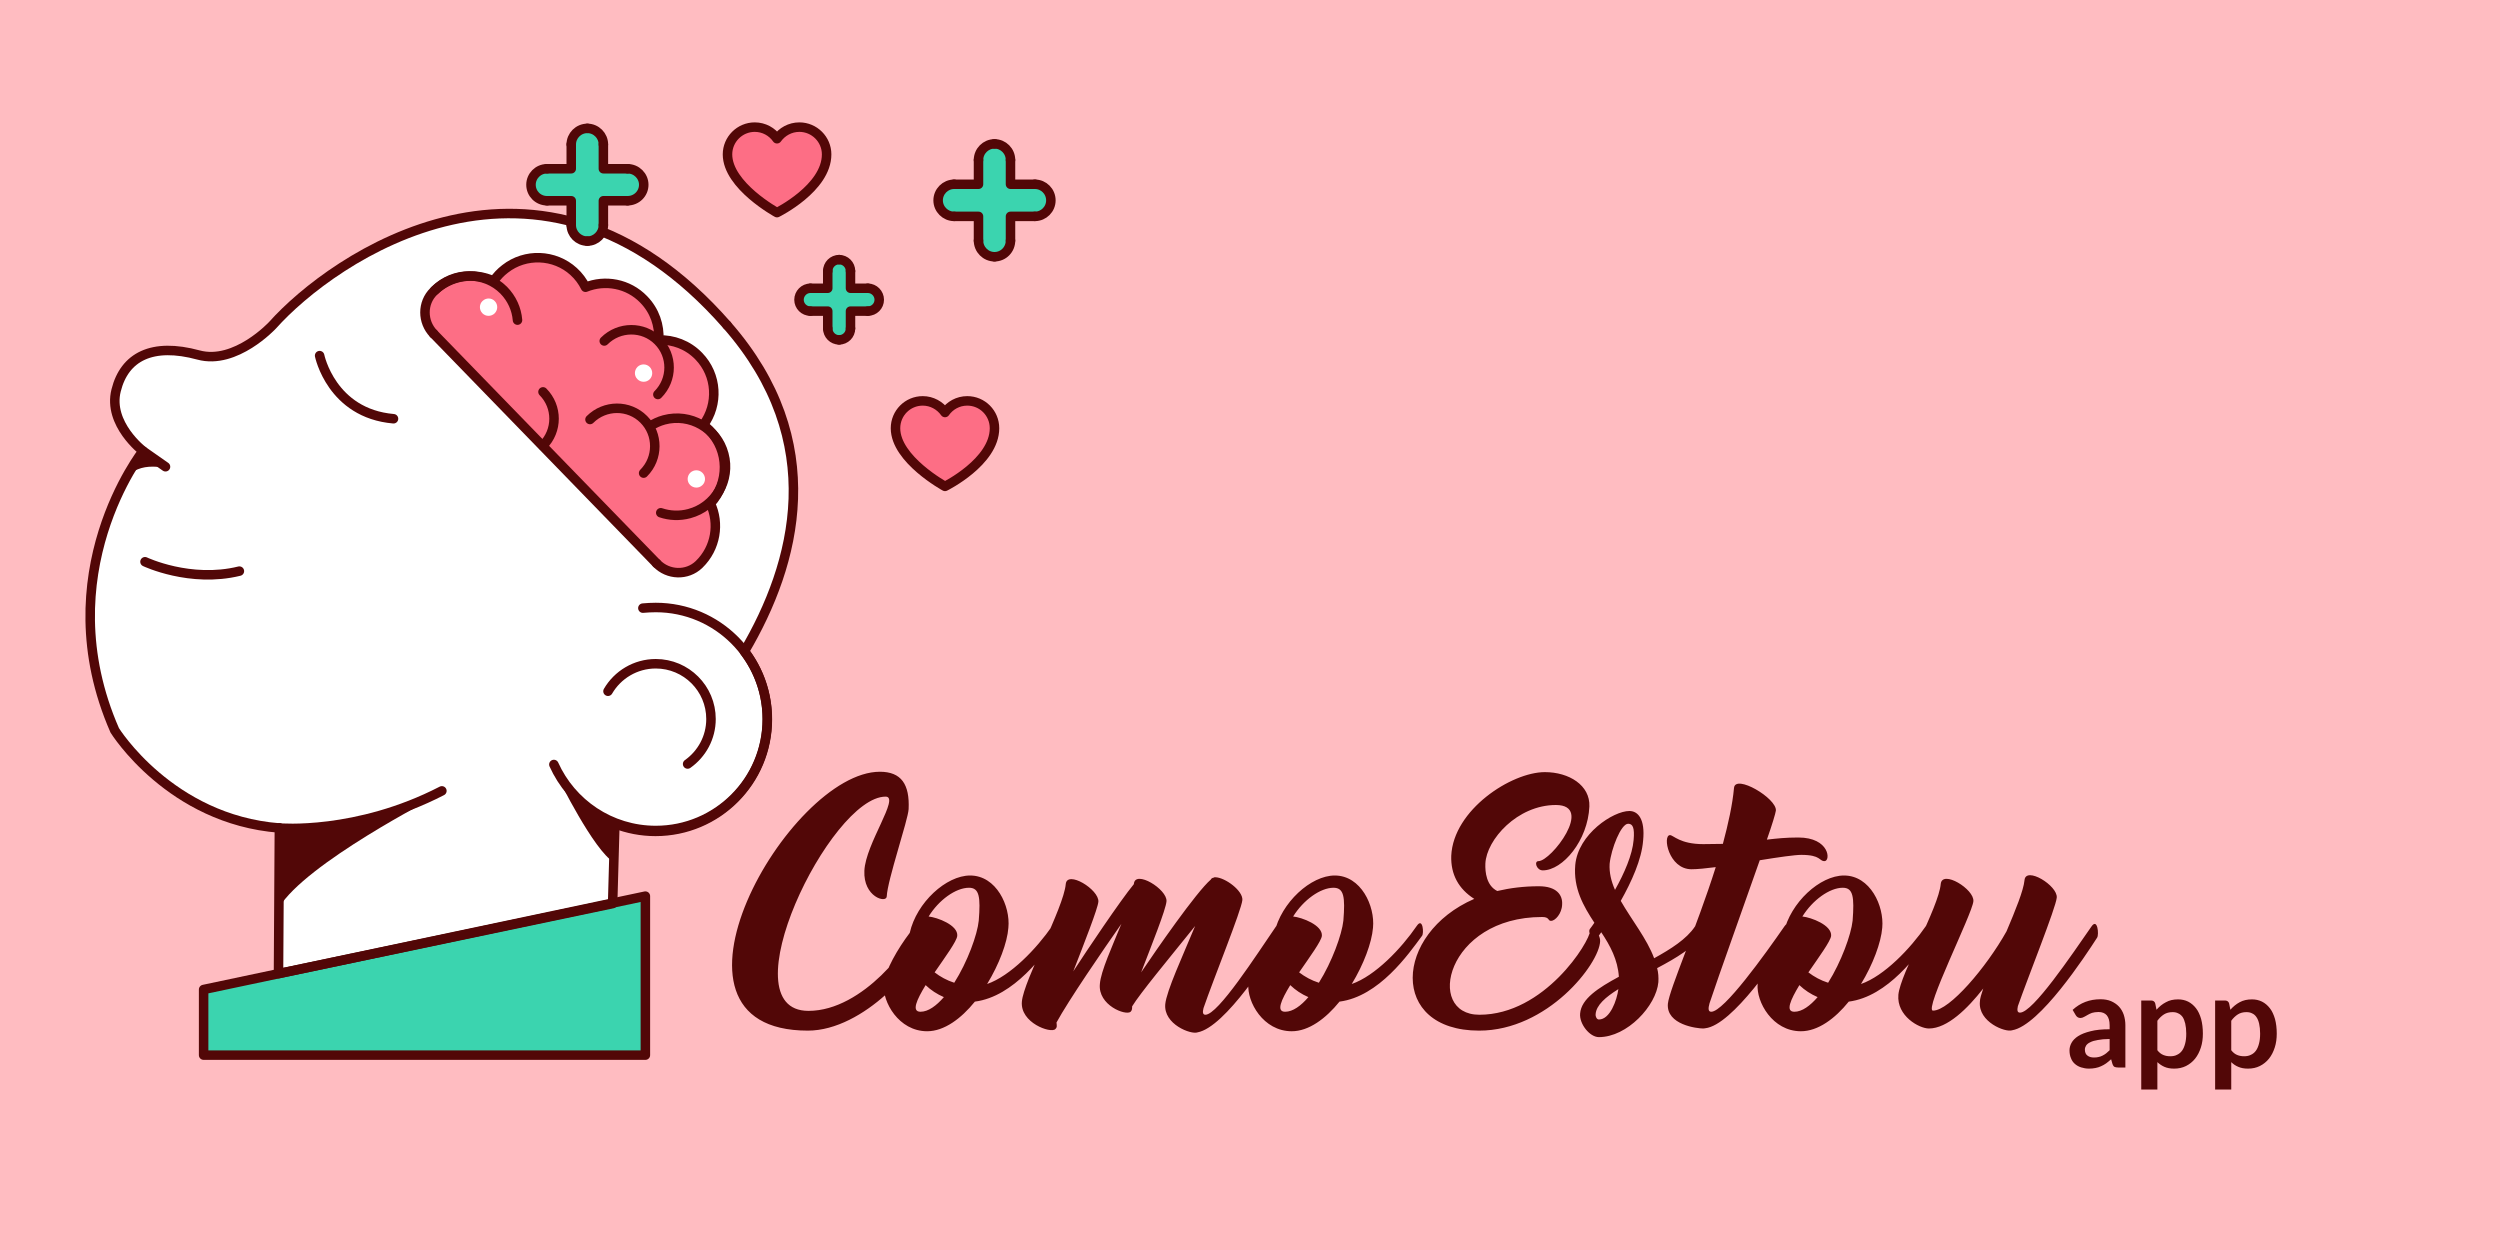 <?xml version="1.0" encoding="UTF-8"?>
<!DOCTYPE svg PUBLIC "-//W3C//DTD SVG 1.1//EN" "http://www.w3.org/Graphics/SVG/1.1/DTD/svg11.dtd">
<!-- Creator: CorelDRAW 2021 (64-Bit) -->
<svg xmlns="http://www.w3.org/2000/svg" xml:space="preserve" width="200px" height="100px" version="1.1" style="shape-rendering:geometricPrecision; text-rendering:geometricPrecision; image-rendering:optimizeQuality; fill-rule:evenodd; clip-rule:evenodd"
viewBox="0 0 200 100"
 xmlns:xlink="http://www.w3.org/1999/xlink"
 xmlns:xodm="http://www.corel.com/coreldraw/odm/2003">
 <defs>
  <style type="text/css">
   <![CDATA[
    .str0 {stroke:#520707;stroke-width:0.76;stroke-linecap:round;stroke-linejoin:round;stroke-miterlimit:10}
    .fil3 {fill:none;fill-rule:nonzero}
    .fil1 {fill:#3BD4AF;fill-rule:nonzero}
    .fil4 {fill:#520707;fill-rule:nonzero}
    .fil5 {fill:#FD6E85;fill-rule:nonzero}
    .fil0 {fill:#FFBCC1;fill-rule:nonzero}
    .fil2 {fill:white;fill-rule:nonzero}
   ]]>
  </style>
 </defs>
 <g id="Layer_x0020_1">
  <polygon class="fil0" points="200,100 0,100 0,0 200,0 "/>
  <g id="_2685840218736">
   <polygon class="fil1" points="16.29,79.16 16.29,84.41 51.63,84.41 51.63,71.69 "/>
   <path class="fil2" d="M58.16 26.01c-15.01,-17.13 -31.64,-5.28 -36.35,0 0,0 -2.96,3.2 -5.93,2.39 -3.71,-1.01 -5.92,0.14 -6.59,2.83 -0.68,2.69 2.15,4.85 2.15,4.85 0,0 -7.75,9.83 -2.26,22.35 0,0 4.42,7.13 13.17,7.81l-0.07 11.65 26.73 -5.6 0.18 -6.39c1.01,0.39 2.1,0.61 3.25,0.61 4.94,0 8.95,-4.01 8.95,-8.96 0,-2.05 -0.69,-3.93 -1.84,-5.44 4.14,-7.02 6.76,-16.8 -1.39,-26.1z"/>
   <polygon class="fil3 str0" points="16.29,79.16 16.29,84.41 51.63,84.41 51.63,71.69 "/>
   <path class="fil3 str0" d="M58.16 26.01c-15.01,-17.13 -31.64,-5.28 -36.35,0 0,0 -2.96,3.2 -5.93,2.39 -3.71,-1.01 -5.92,0.14 -6.59,2.83 -0.68,2.69 2.15,4.85 2.15,4.85 0,0 -7.75,9.83 -2.26,22.35 0,0 4.42,7.13 13.17,7.81"/>
   <polyline class="fil3 str0" points="22.35,66.24 22.28,77.89 49.01,72.29 49.19,65.9 "/>
   <path class="fil3 str0" d="M49.19 65.9c1.01,0.39 2.1,0.61 3.25,0.61 4.94,0 8.95,-4.01 8.95,-8.96 0,-2.05 -0.69,-3.93 -1.84,-5.44 4.14,-7.02 6.76,-16.8 -1.39,-26.1"/>
   <path class="fil3 str0" d="M11.6 44.94c0,0 3.61,1.72 7.55,0.75"/>
   <path class="fil3 str0" d="M22.35 66.24c0,0 6.16,0.56 13,-2.97"/>
   <line class="fil3 str0" x1="11.44" y1="36.08" x2="13.24" y2= "37.34" />
   <path class="fil3 str0" d="M51.43 48.65c0.34,-0.03 0.68,-0.05 1.03,-0.05 4.93,0 8.92,3.99 8.92,8.92 0,4.93 -3.99,8.92 -8.92,8.92 -3.63,0 -6.75,-2.17 -8.15,-5.28"/>
   <path class="fil3 str0" d="M48.64 55.3c0.76,-1.31 2.19,-2.2 3.82,-2.2 2.44,0 4.42,1.98 4.42,4.42 0,1.49 -0.74,2.8 -1.87,3.6"/>
   <path class="fil3 str0" d="M25.57 28.45c0,0 0.94,4.62 5.91,5.05"/>
   <path class="fil4" d="M44.65 62.24c0,0 2.85,5.8 4.45,6.73l0.09 -3.07c0,0 -4.21,-2.59 -4.54,-3.66z"/>
   <path class="fil4" d="M34.78 63.78c0,0 -10.35,5.3 -12.46,8.82l0.03 -6.36c0,0 8.17,-0.14 12.43,-2.46z"/>
   <path class="fil4" d="M10.18 38.02c0,0 0.63,-0.51 1.42,-0.64 0.8,-0.14 1.79,0.07 1.79,0.07l-1.95 -1.37 -1.26 1.94z"/>
   <path class="fil5" d="M52.53 45.07c0.92,0.95 2.44,1 3.39,0.09 0,-0.01 0.01,-0.01 0.02,-0.02 1.33,-1.3 1.64,-3.26 0.89,-4.86 1.52,-1.65 1.51,-4.23 -0.08,-5.86 -0.15,-0.15 -0.31,-0.3 -0.48,-0.42 1.22,-1.65 1.11,-3.99 -0.37,-5.51 -0.87,-0.9 -2.04,-1.33 -3.2,-1.29 0.07,-1.16 -0.32,-2.34 -1.2,-3.24 -1.24,-1.29 -3.1,-1.61 -4.66,-0.98 -0.23,-0.46 -0.54,-0.89 -0.95,-1.26 -1.52,-1.39 -3.86,-1.48 -5.48,-0.21 -0.37,0.28 -0.67,0.61 -0.92,0.97 -1.55,-0.72 -3.47,-0.46 -4.77,0.81 -0.01,0 -0.01,0.01 -0.02,0.02 -0.94,0.92 -0.93,2.44 -0.01,3.39l17.84 18.37z"/>
   <path class="fil2" d="M51.97 30.35c-0.27,0.26 -0.71,0.26 -0.98,-0.02 -0.27,-0.27 -0.26,-0.71 0.01,-0.98 0.28,-0.27 0.72,-0.26 0.98,0.01 0.27,0.28 0.26,0.72 -0.01,0.99z"/>
   <path class="fil2" d="M56.19 38.81c-0.27,0.27 -0.71,0.26 -0.98,-0.01 -0.27,-0.27 -0.26,-0.71 0.01,-0.98 0.28,-0.27 0.72,-0.26 0.98,0.01 0.27,0.28 0.27,0.72 -0.01,0.98z"/>
   <path class="fil2" d="M39.57 25.07c-0.28,0.27 -0.72,0.26 -0.98,-0.01 -0.27,-0.28 -0.26,-0.72 0.01,-0.98 0.28,-0.27 0.72,-0.27 0.98,0.01 0.27,0.27 0.26,0.71 -0.01,0.98z"/>
   <g>
    <path class="fil3 str0" d="M52.53 45.07c0.92,0.95 2.44,1 3.39,0.09 0,-0.01 0.01,-0.01 0.02,-0.02 1.33,-1.3 1.64,-3.26 0.89,-4.86 1.52,-1.65 1.51,-4.23 -0.08,-5.86 -0.15,-0.15 -0.31,-0.3 -0.48,-0.42 1.22,-1.65 1.11,-3.99 -0.37,-5.51 -0.87,-0.9 -2.04,-1.33 -3.2,-1.29 0.07,-1.16 -0.32,-2.34 -1.2,-3.24 -1.24,-1.29 -3.1,-1.61 -4.66,-0.98 -0.23,-0.46 -0.54,-0.89 -0.95,-1.26 -1.52,-1.39 -3.86,-1.48 -5.48,-0.21 -0.37,0.28 -0.67,0.61 -0.92,0.97 -1.55,-0.72 -3.47,-0.46 -4.77,0.81 -0.01,0 -0.01,0.01 -0.02,0.02 -0.94,0.92 -0.93,2.44 -0.01,3.39"/>
    <line class="fil3 str0" x1="34.69" y1="26.7" x2="52.53" y2= "45.07" />
    <path class="fil3 str0" d="M48.34 27.28c1.19,-1.19 3.12,-1.2 4.3,-0.02 1.19,1.19 1.18,3.11 -0.01,4.3"/>
    <path class="fil3 str0" d="M47.2 33.56c1.19,-1.19 3.12,-1.2 4.3,-0.01 1.18,1.18 1.18,3.11 -0.01,4.3"/>
    <path class="fil3 str0" d="M43.44 31.35c1.18,1.19 1.18,3.11 -0.01,4.3"/>
    <path class="fil3 str0" d="M34.78 23.23c1.52,-1.53 3.99,-1.54 5.51,-0.02 0.66,0.67 1.04,1.52 1.11,2.4"/>
    <path class="fil3 str0" d="M52 34.1c0.34,-0.22 0.72,-0.4 1.13,-0.51 2.09,-0.56 4.23,0.67 4.78,2.74 0.56,2.07 -0.68,4.2 -2.77,4.76 -0.78,0.21 -1.57,0.17 -2.28,-0.07"/>
   </g>
   <path class="fil1" d="M82.79 14.74l-1.95 0 0 -1.94c0,-0.71 -0.57,-1.29 -1.28,-1.29 -0.7,0 -1.28,0.58 -1.28,1.29l0 1.94 -1.95 0c-0.7,0 -1.28,0.58 -1.28,1.29 0,0.7 0.58,1.28 1.28,1.28l1.95 0 0 1.94c0,0.71 0.58,1.29 1.28,1.29 0.71,0 1.28,-0.58 1.28,-1.29l0 -1.94 1.95 0c0.71,0 1.28,-0.58 1.28,-1.28 0,-0.71 -0.57,-1.29 -1.28,-1.29z"/>
   <polyline class="fil3 str0" points="82.79,14.74 80.84,14.74 80.84,12.8 "/>
   <path class="fil3 str0" d="M80.84 12.8c0,-0.71 -0.57,-1.29 -1.28,-1.29"/>
   <path class="fil3 str0" d="M79.56 11.51c-0.7,0 -1.28,0.58 -1.28,1.29"/>
   <polyline class="fil3 str0" points="78.28,12.8 78.28,14.74 76.33,14.74 "/>
   <path class="fil3 str0" d="M76.33 14.74c-0.7,0 -1.28,0.58 -1.28,1.29 0,0.7 0.58,1.28 1.28,1.28"/>
   <polyline class="fil3 str0" points="76.33,17.31 78.28,17.31 78.28,19.25 "/>
   <path class="fil3 str0" d="M78.28 19.25c0,0.71 0.58,1.29 1.28,1.29"/>
   <path class="fil3 str0" d="M79.56 20.54c0.71,0 1.28,-0.58 1.28,-1.29"/>
   <polyline class="fil3 str0" points="80.84,19.25 80.84,17.31 82.79,17.31 "/>
   <path class="fil3 str0" d="M82.79 17.31c0.71,0 1.28,-0.58 1.28,-1.28 0,-0.71 -0.57,-1.29 -1.28,-1.29"/>
   <path class="fil1" d="M69.43 23.06l-1.39 0 0 -1.38c0,-0.5 -0.41,-0.91 -0.91,-0.91 -0.5,0 -0.91,0.41 -0.91,0.91l0 1.38 -1.39 0c-0.5,0 -0.91,0.42 -0.91,0.92 0,0.5 0.41,0.91 0.91,0.91l1.39 0 0 1.39c0,0.5 0.41,0.91 0.91,0.91 0.5,0 0.91,-0.41 0.91,-0.91l0 -1.39 1.39 0c0.5,0 0.91,-0.41 0.91,-0.91 0,-0.5 -0.41,-0.92 -0.91,-0.92z"/>
   <polyline class="fil3 str0" points="69.43,23.06 68.04,23.06 68.04,21.68 "/>
   <path class="fil3 str0" d="M68.04 21.68c0,-0.5 -0.41,-0.91 -0.91,-0.91"/>
   <path class="fil3 str0" d="M67.13 20.77c-0.5,0 -0.91,0.41 -0.91,0.91"/>
   <polyline class="fil3 str0" points="66.22,21.68 66.22,23.06 64.83,23.06 "/>
   <path class="fil3 str0" d="M64.83 23.06c-0.5,0 -0.91,0.42 -0.91,0.92 0,0.5 0.41,0.91 0.91,0.91"/>
   <polyline class="fil3 str0" points="64.83,24.89 66.22,24.89 66.22,26.28 "/>
   <path class="fil3 str0" d="M66.22 26.28c0,0.5 0.41,0.91 0.91,0.91"/>
   <path class="fil3 str0" d="M67.13 27.19c0.5,0 0.91,-0.41 0.91,-0.91"/>
   <polyline class="fil3 str0" points="68.04,26.28 68.04,24.89 69.43,24.89 "/>
   <path class="fil3 str0" d="M69.43 24.89c0.5,0 0.91,-0.41 0.91,-0.91 0,-0.5 -0.41,-0.92 -0.91,-0.92"/>
   <path class="fil1" d="M50.21 13.5l-1.94 0 0 -1.95c0,-0.7 -0.58,-1.28 -1.28,-1.28 -0.71,0 -1.29,0.58 -1.29,1.28l0 1.95 -1.94 0c-0.71,0 -1.28,0.58 -1.28,1.28 0,0.71 0.57,1.28 1.28,1.28l1.94 0 0 1.95c0,0.7 0.58,1.28 1.29,1.28 0.7,0 1.28,-0.58 1.28,-1.28l0 -1.95 1.94 0c0.71,0 1.29,-0.57 1.29,-1.28 0,-0.7 -0.58,-1.28 -1.29,-1.28z"/>
   <polyline class="fil3 str0" points="50.21,13.5 48.27,13.5 48.27,11.55 "/>
   <path class="fil3 str0" d="M48.27 11.55c0,-0.7 -0.58,-1.28 -1.28,-1.28"/>
   <path class="fil3 str0" d="M46.99 10.27c-0.71,0 -1.29,0.58 -1.29,1.28"/>
   <polyline class="fil3 str0" points="45.7,11.55 45.7,13.5 43.76,13.5 "/>
   <path class="fil3 str0" d="M43.76 13.5c-0.71,0 -1.28,0.58 -1.28,1.28 0,0.71 0.57,1.28 1.28,1.28"/>
   <polyline class="fil3 str0" points="43.76,16.06 45.7,16.06 45.7,18.01 "/>
   <path class="fil3 str0" d="M45.7 18.01c0,0.7 0.58,1.28 1.29,1.28"/>
   <path class="fil3 str0" d="M46.99 19.29c0.7,0 1.28,-0.58 1.28,-1.28"/>
   <polyline class="fil3 str0" points="48.27,18.01 48.27,16.06 50.21,16.06 "/>
   <path class="fil3 str0" d="M50.21 16.06c0.71,0 1.29,-0.57 1.29,-1.28 0,-0.7 -0.58,-1.28 -1.29,-1.28"/>
   <path class="fil5" d="M66.13 12.35c0,-1.2 -0.98,-2.18 -2.18,-2.18 -0.74,0 -1.39,0.37 -1.79,0.93 -0.39,-0.56 -1.04,-0.93 -1.78,-0.93 -1.2,0 -2.18,0.98 -2.18,2.18 0,2.5 3.96,4.66 3.96,4.66 0,0 3.97,-1.96 3.97,-4.66z"/>
   <path class="fil3 str0" d="M66.13 12.35c0,-1.2 -0.98,-2.18 -2.18,-2.18 -0.74,0 -1.39,0.37 -1.79,0.93 -0.39,-0.56 -1.04,-0.93 -1.78,-0.93 -1.2,0 -2.18,0.98 -2.18,2.18 0,2.5 3.96,4.66 3.96,4.66 0,0 3.97,-1.96 3.97,-4.66z"/>
   <path class="fil5" d="M79.56 34.26c0,-1.21 -0.97,-2.19 -2.18,-2.19 -0.74,0 -1.39,0.37 -1.78,0.93 -0.4,-0.56 -1.05,-0.93 -1.78,-0.93 -1.21,0 -2.18,0.98 -2.18,2.19 0,2.49 3.96,4.65 3.96,4.65 0,0 3.96,-1.96 3.96,-4.65z"/>
   <path class="fil3 str0" d="M79.56 34.26c0,-1.21 -0.97,-2.19 -2.18,-2.19 -0.74,0 -1.39,0.37 -1.78,0.93 -0.4,-0.56 -1.05,-0.93 -1.78,-0.93 -1.21,0 -2.18,0.98 -2.18,2.19 0,2.49 3.96,4.65 3.96,4.65 0,0 3.96,-1.96 3.96,-4.65z"/>
  </g>
  <g id="_2685840183888">
   <path class="fil4" d="M72.69 64.73c0.09,-1.98 -0.58,-2.99 -2.3,-2.99 -7.29,0 -19.12,20.71 -5.76,20.71 4.47,0 9.08,-5.31 9.18,-7.1 0.02,-0.65 -0.77,-1.29 -0.79,-0.86 -0.02,0.93 -3.92,6.38 -8.34,6.38 -6.6,0 1.74,-17.14 6.17,-17.14 1.17,0 -1.61,3.78 -1.7,5.93 -0.1,2.1 1.77,2.63 1.79,2.05 0.05,-1.29 1.7,-6.09 1.75,-6.98zm11.5 9.33c-1.27,1.84 -3.35,4.01 -5.22,4.66 0.96,-1.58 1.61,-3.3 1.7,-4.5 0.17,-1.74 -0.96,-4.18 -3.06,-4.18 -1.91,0 -4.28,2.15 -4.83,4.59 -0.93,1.22 -1.98,3.01 -2.08,4.09 -0.12,1.43 1.2,3.78 3.47,3.78 1.36,0 2.72,-1.01 3.82,-2.37 3.16,-0.41 5.53,-3.8 6.6,-5.26 0.17,-0.19 0.07,-1.51 -0.4,-0.81zm-6.67 -3.04c0.83,0 0.93,0.74 0.78,2.63 -0.11,1.12 -0.9,3.3 -1.96,4.97 -0.59,-0.19 -1.12,-0.48 -1.57,-0.83 0.86,-1.25 1.77,-2.49 1.81,-2.92 0.08,-0.86 -1.6,-1.48 -2.29,-1.55 0.81,-1.32 2.17,-2.3 3.23,-2.3zm-3.88 9.92c-0.74,0 -0.31,-0.95 0.41,-2.13 0.43,0.41 0.91,0.72 1.46,0.96 -0.6,0.69 -1.25,1.17 -1.87,1.17zm28.43 -6.81c-1.56,2.27 -4.62,7.05 -5.64,7.05 -0.2,0 -0.24,-0.19 -0.15,-0.53 0.79,-2.31 3.04,-7.84 3.11,-8.65 0.05,-0.74 -1.36,-1.79 -2.15,-1.82 0,0 -0.03,0 -0.05,0 -0.02,0 -0.07,0 -0.09,0.03 -0.12,0.02 -0.2,0.07 -0.24,0.16 -1.17,1.01 -4.38,5.65 -5.57,7.42 0.81,-2.11 1.98,-5.02 2.03,-5.69 0.07,-0.96 -2.51,-2.54 -2.61,-1.39 0,0 0,0.02 0,0.02 -1.07,1.29 -3.8,5.36 -4.85,6.98 0.91,-2.34 1.96,-5.02 2.01,-5.57 0.07,-0.98 -2.51,-2.55 -2.61,-1.41 -0.17,1.92 -3.37,7.7 -3.51,9.4 -0.15,1.7 2.32,2.56 2.67,2.2 0.17,-0.15 0.12,-0.29 0.1,-0.53 0.93,-1.72 3.73,-5.81 5.19,-7.89 -0.74,1.82 -1.65,3.8 -1.72,4.81 -0.17,1.7 2.08,2.56 2.46,2.22 0.12,-0.12 0.12,-0.26 0.12,-0.43 0.64,-1.05 2.84,-3.7 5.04,-6.43 -1,2.41 -2.29,5.19 -2.39,6.26 -0.14,1.61 2.06,2.44 2.58,2.25 2.23,-0.41 5.81,-6.12 6.75,-7.58 0.14,-0.24 0.04,-1.62 -0.48,-0.88zm11.28 -0.07c-1.26,1.84 -3.34,4.01 -5.21,4.66 0.96,-1.58 1.6,-3.3 1.7,-4.5 0.17,-1.74 -0.96,-4.18 -3.06,-4.18 -1.91,0 -4.28,2.15 -4.83,4.59 -0.93,1.22 -1.99,3.01 -2.08,4.09 -0.12,1.43 1.19,3.78 3.47,3.78 1.36,0 2.72,-1.01 3.82,-2.37 3.16,-0.41 5.52,-3.8 6.6,-5.26 0.17,-0.19 0.07,-1.51 -0.41,-0.81zm-6.67 -3.04c0.84,0 0.94,0.74 0.79,2.63 -0.12,1.12 -0.91,3.3 -1.96,4.97 -0.6,-0.19 -1.12,-0.48 -1.58,-0.83 0.86,-1.25 1.77,-2.49 1.82,-2.92 0.07,-0.86 -1.6,-1.48 -2.3,-1.55 0.82,-1.32 2.18,-2.3 3.23,-2.3zm-3.87 9.92c-0.74,0 -0.31,-0.95 0.41,-2.13 0.43,0.41 0.9,0.72 1.45,0.96 -0.59,0.69 -1.24,1.17 -1.86,1.17zm24.41 -6.5c-0.05,0.93 -3.66,6.74 -8.87,6.74 -4.38,0 -2.65,-7.82 5.02,-7.82 0.62,0 0.43,0.31 0.72,0.31 0.31,0 0.86,-0.57 0.88,-1.31 0.05,-0.77 -0.45,-1.46 -1.86,-1.46 -1.22,0 -2.3,0.14 -3.33,0.38 -0.86,-0.43 -0.98,-1.5 -0.95,-2.2 0.09,-1.91 2.56,-4.68 5.64,-4.68 3.08,0 -0.38,4.49 -1.39,4.49 -0.38,0 -0.16,0.74 0.34,0.74 1.6,0 3.61,-2.39 3.73,-5.11 0.07,-1.7 -1.63,-2.75 -3.56,-2.75 -2.68,0 -7.32,3.01 -7.49,6.69 -0.05,1.51 0.6,2.66 1.84,3.45 -6.43,2.79 -6.83,10.54 0.39,10.54 5.47,0 9.61,-5.33 9.68,-7.15 0.02,-0.67 -0.77,-1.31 -0.79,-0.86zm8.37 -0.31c-0.67,1 -1.92,1.79 -3.26,2.53 -0.57,-1.55 -1.81,-3.08 -2.67,-4.59 0.86,-1.53 1.67,-3.3 1.79,-4.83 0.17,-1.72 -0.41,-2.36 -1.1,-2.36 -1.29,0 -4.11,1.84 -4.33,4.32 -0.16,1.87 0.65,3.28 1.53,4.62 -0.12,0.19 -0.26,0.36 -0.36,0.5 -0.21,0.29 0.32,1.08 0.53,0.79 0.1,-0.14 0.24,-0.34 0.38,-0.53 0.72,1.08 1.32,2.2 1.41,3.56 -1.65,0.89 -3.01,1.77 -3.1,2.94 -0.08,0.82 0.76,1.89 1.5,1.89 2.27,0 4.59,-2.51 4.76,-4.4 0.02,-0.38 0,-0.76 -0.1,-1.12 1.53,-0.81 2.97,-1.67 3.57,-2.65 0.14,-0.22 -0.05,-1.44 -0.55,-0.67zm-6.82 -5.02c0.12,-1.2 0.91,-3.21 1.48,-3.21 0.36,0 0.53,0.29 0.44,1.3 -0.1,1.19 -0.75,2.67 -1.49,3.99 -0.31,-0.7 -0.47,-1.39 -0.43,-2.08zm-0.86 12.45c-0.16,0 -0.28,-0.21 -0.26,-0.43 0.05,-0.71 0.79,-1.36 1.82,-2 -0.12,0.9 -0.67,2.43 -1.56,2.43zm15.95 -14.56c-1.01,0 -1.72,0.08 -2.51,0.17 0.43,-1.22 0.69,-2.1 0.72,-2.32 0.09,-0.98 -3.26,-2.96 -3.35,-1.81 -0.12,1.33 -0.46,2.86 -0.89,4.47 -0.47,0 -0.98,0.02 -1.57,0.02 -1.87,0 -2.39,-0.72 -2.66,-0.72 -0.62,0 -0.12,2.73 1.72,2.73 0.46,0 1.15,-0.07 1.94,-0.17 -1.53,4.85 -3.71,9.76 -3.83,10.93 -0.14,1.69 2.35,1.98 2.83,1.98 0.07,0 0.12,-0.02 0.16,-0.02 2.18,-0.24 5.86,-5.79 6.82,-7.27 0.14,-0.24 0.04,-1.63 -0.48,-0.89 -1.58,2.28 -4.85,6.84 -5.86,6.84 -0.24,0 -0.26,-0.24 -0.14,-0.67l0 0c0.74,-2.25 2.7,-7.67 4.02,-11.45 1.48,-0.24 2.79,-0.43 3.32,-0.43 1.6,0 1.41,0.5 1.86,0.5 0.5,0 0.43,-1.89 -2.1,-1.89zm10.23 7.06c-1.27,1.84 -3.35,4.01 -5.21,4.66 0.96,-1.58 1.6,-3.3 1.7,-4.5 0.16,-1.74 -0.96,-4.18 -3.06,-4.18 -1.92,0 -4.28,2.15 -4.83,4.59 -0.93,1.22 -1.99,3.01 -2.08,4.09 -0.12,1.43 1.19,3.78 3.46,3.78 1.37,0 2.73,-1.01 3.83,-2.37 3.16,-0.41 5.52,-3.8 6.6,-5.26 0.16,-0.19 0.07,-1.51 -0.41,-0.81zm-6.67 -3.04c0.84,0 0.93,0.74 0.79,2.63 -0.12,1.12 -0.91,3.3 -1.96,4.97 -0.6,-0.19 -1.12,-0.48 -1.58,-0.83 0.86,-1.25 1.77,-2.49 1.82,-2.92 0.07,-0.86 -1.6,-1.48 -2.3,-1.55 0.82,-1.32 2.18,-2.3 3.23,-2.3zm-3.87 9.92c-0.74,0 -0.31,-0.95 0.4,-2.13 0.43,0.41 0.91,0.72 1.46,0.96 -0.6,0.69 -1.24,1.17 -1.86,1.17zm23.76 -6.81c-1.58,2.27 -4.68,6.88 -5.71,6.88 -0.22,0 -0.24,-0.19 -0.17,-0.52 0.81,-2.32 3.04,-7.87 3.11,-8.68 0.09,-0.96 -2.49,-2.54 -2.58,-1.39 -0.08,0.82 -0.72,2.39 -1.44,4.09 -1.62,2.89 -4.56,6.34 -5.88,6.34 -0.76,0 3.16,-7.77 3.23,-8.75 0.09,-0.96 -2.49,-2.54 -2.61,-1.39 -0.17,1.91 -3.23,7.17 -3.39,8.87 -0.15,1.7 1.67,2.7 2.44,2.7 1.48,0 3.1,-1.6 4.35,-3.2 -0.15,0.45 -0.27,0.81 -0.27,1.07 -0.14,1.6 2.04,2.47 2.59,2.27 2.2,-0.38 5.85,-5.95 6.79,-7.41 0.16,-0.24 0.04,-1.62 -0.46,-0.88z"/>
   <path class="fil4" d="M170.03 85.4l-0.58 0c-0.12,0 -0.22,-0.02 -0.29,-0.05 -0.07,-0.04 -0.12,-0.11 -0.16,-0.22l-0.11 -0.39c-0.14,0.13 -0.27,0.23 -0.4,0.33 -0.13,0.09 -0.27,0.17 -0.41,0.23 -0.13,0.06 -0.28,0.11 -0.44,0.14 -0.16,0.03 -0.33,0.05 -0.52,0.05 -0.23,0 -0.44,-0.04 -0.63,-0.1 -0.19,-0.06 -0.35,-0.15 -0.49,-0.27 -0.14,-0.12 -0.25,-0.27 -0.32,-0.46 -0.08,-0.18 -0.12,-0.39 -0.12,-0.63 0,-0.2 0.05,-0.4 0.16,-0.6 0.11,-0.2 0.28,-0.38 0.53,-0.54 0.25,-0.16 0.58,-0.29 0.99,-0.39 0.41,-0.11 0.92,-0.16 1.53,-0.16l0 -0.32c0,-0.36 -0.08,-0.62 -0.23,-0.8 -0.15,-0.17 -0.37,-0.26 -0.66,-0.26 -0.21,0 -0.38,0.03 -0.52,0.07 -0.14,0.05 -0.26,0.11 -0.36,0.17 -0.11,0.06 -0.2,0.12 -0.29,0.16 -0.09,0.05 -0.18,0.08 -0.29,0.08 -0.08,0 -0.16,-0.03 -0.22,-0.07 -0.06,-0.05 -0.12,-0.1 -0.15,-0.17l-0.24 -0.41c0.62,-0.57 1.36,-0.85 2.23,-0.85 0.32,0 0.6,0.05 0.84,0.15 0.25,0.11 0.46,0.25 0.63,0.43 0.17,0.18 0.3,0.4 0.39,0.66 0.08,0.25 0.13,0.53 0.13,0.83l0 3.39zm-2.51 -0.8c0.13,0 0.25,-0.01 0.37,-0.04 0.11,-0.02 0.21,-0.06 0.31,-0.11 0.1,-0.05 0.2,-0.11 0.29,-0.18 0.09,-0.07 0.18,-0.15 0.28,-0.25l0 -0.9c-0.38,0 -0.69,0.03 -0.94,0.08 -0.26,0.04 -0.46,0.1 -0.61,0.18 -0.16,0.07 -0.26,0.16 -0.33,0.26 -0.06,0.1 -0.1,0.2 -0.1,0.32 0,0.23 0.07,0.39 0.21,0.49 0.13,0.1 0.3,0.15 0.52,0.15zm3.78 2.56l0 -7.12 0.79 0c0.08,0 0.15,0.02 0.21,0.06 0.06,0.04 0.1,0.1 0.12,0.18l0.1 0.5c0.22,-0.25 0.46,-0.45 0.75,-0.6 0.28,-0.16 0.6,-0.23 0.98,-0.23 0.29,0 0.56,0.06 0.8,0.18 0.24,0.12 0.45,0.3 0.63,0.53 0.18,0.23 0.31,0.52 0.41,0.86 0.09,0.34 0.14,0.73 0.14,1.17 0,0.4 -0.05,0.77 -0.16,1.11 -0.11,0.34 -0.26,0.64 -0.46,0.89 -0.2,0.25 -0.45,0.45 -0.73,0.59 -0.28,0.14 -0.6,0.21 -0.95,0.21 -0.31,0 -0.56,-0.05 -0.77,-0.14 -0.21,-0.09 -0.4,-0.22 -0.57,-0.38l0 2.19 -1.29 0zm2.51 -6.19c-0.27,0 -0.5,0.06 -0.69,0.18 -0.19,0.12 -0.37,0.29 -0.53,0.51l0 2.36c0.14,0.18 0.3,0.31 0.48,0.38 0.17,0.07 0.35,0.1 0.55,0.1 0.2,0 0.38,-0.03 0.53,-0.11 0.16,-0.07 0.3,-0.18 0.41,-0.33 0.11,-0.15 0.19,-0.34 0.25,-0.57 0.06,-0.22 0.09,-0.49 0.09,-0.8 0,-0.31 -0.03,-0.58 -0.08,-0.8 -0.05,-0.21 -0.12,-0.39 -0.21,-0.53 -0.1,-0.13 -0.21,-0.23 -0.35,-0.29 -0.13,-0.07 -0.28,-0.1 -0.45,-0.1zm3.4 6.19l0 -7.12 0.79 0c0.08,0 0.15,0.02 0.21,0.06 0.06,0.04 0.1,0.1 0.12,0.18l0.1 0.5c0.22,-0.25 0.46,-0.45 0.74,-0.6 0.29,-0.16 0.61,-0.23 0.99,-0.23 0.29,0 0.56,0.06 0.8,0.18 0.24,0.12 0.45,0.3 0.63,0.53 0.18,0.23 0.31,0.52 0.41,0.86 0.09,0.34 0.14,0.73 0.14,1.17 0,0.4 -0.05,0.77 -0.16,1.11 -0.11,0.34 -0.26,0.64 -0.46,0.89 -0.2,0.25 -0.45,0.45 -0.73,0.59 -0.28,0.14 -0.6,0.21 -0.95,0.21 -0.31,0 -0.56,-0.05 -0.77,-0.14 -0.22,-0.09 -0.41,-0.22 -0.57,-0.38l0 2.19 -1.29 0zm2.5 -6.19c-0.26,0 -0.49,0.06 -0.68,0.18 -0.19,0.12 -0.37,0.29 -0.53,0.51l0 2.36c0.14,0.18 0.3,0.31 0.48,0.38 0.17,0.07 0.35,0.1 0.55,0.1 0.2,0 0.37,-0.03 0.53,-0.11 0.16,-0.07 0.3,-0.18 0.41,-0.33 0.11,-0.15 0.19,-0.34 0.25,-0.57 0.06,-0.22 0.09,-0.49 0.09,-0.8 0,-0.31 -0.03,-0.58 -0.08,-0.8 -0.05,-0.21 -0.12,-0.39 -0.22,-0.53 -0.09,-0.13 -0.2,-0.23 -0.34,-0.29 -0.13,-0.07 -0.28,-0.1 -0.46,-0.1z"/>
  </g>
 </g>
</svg>
